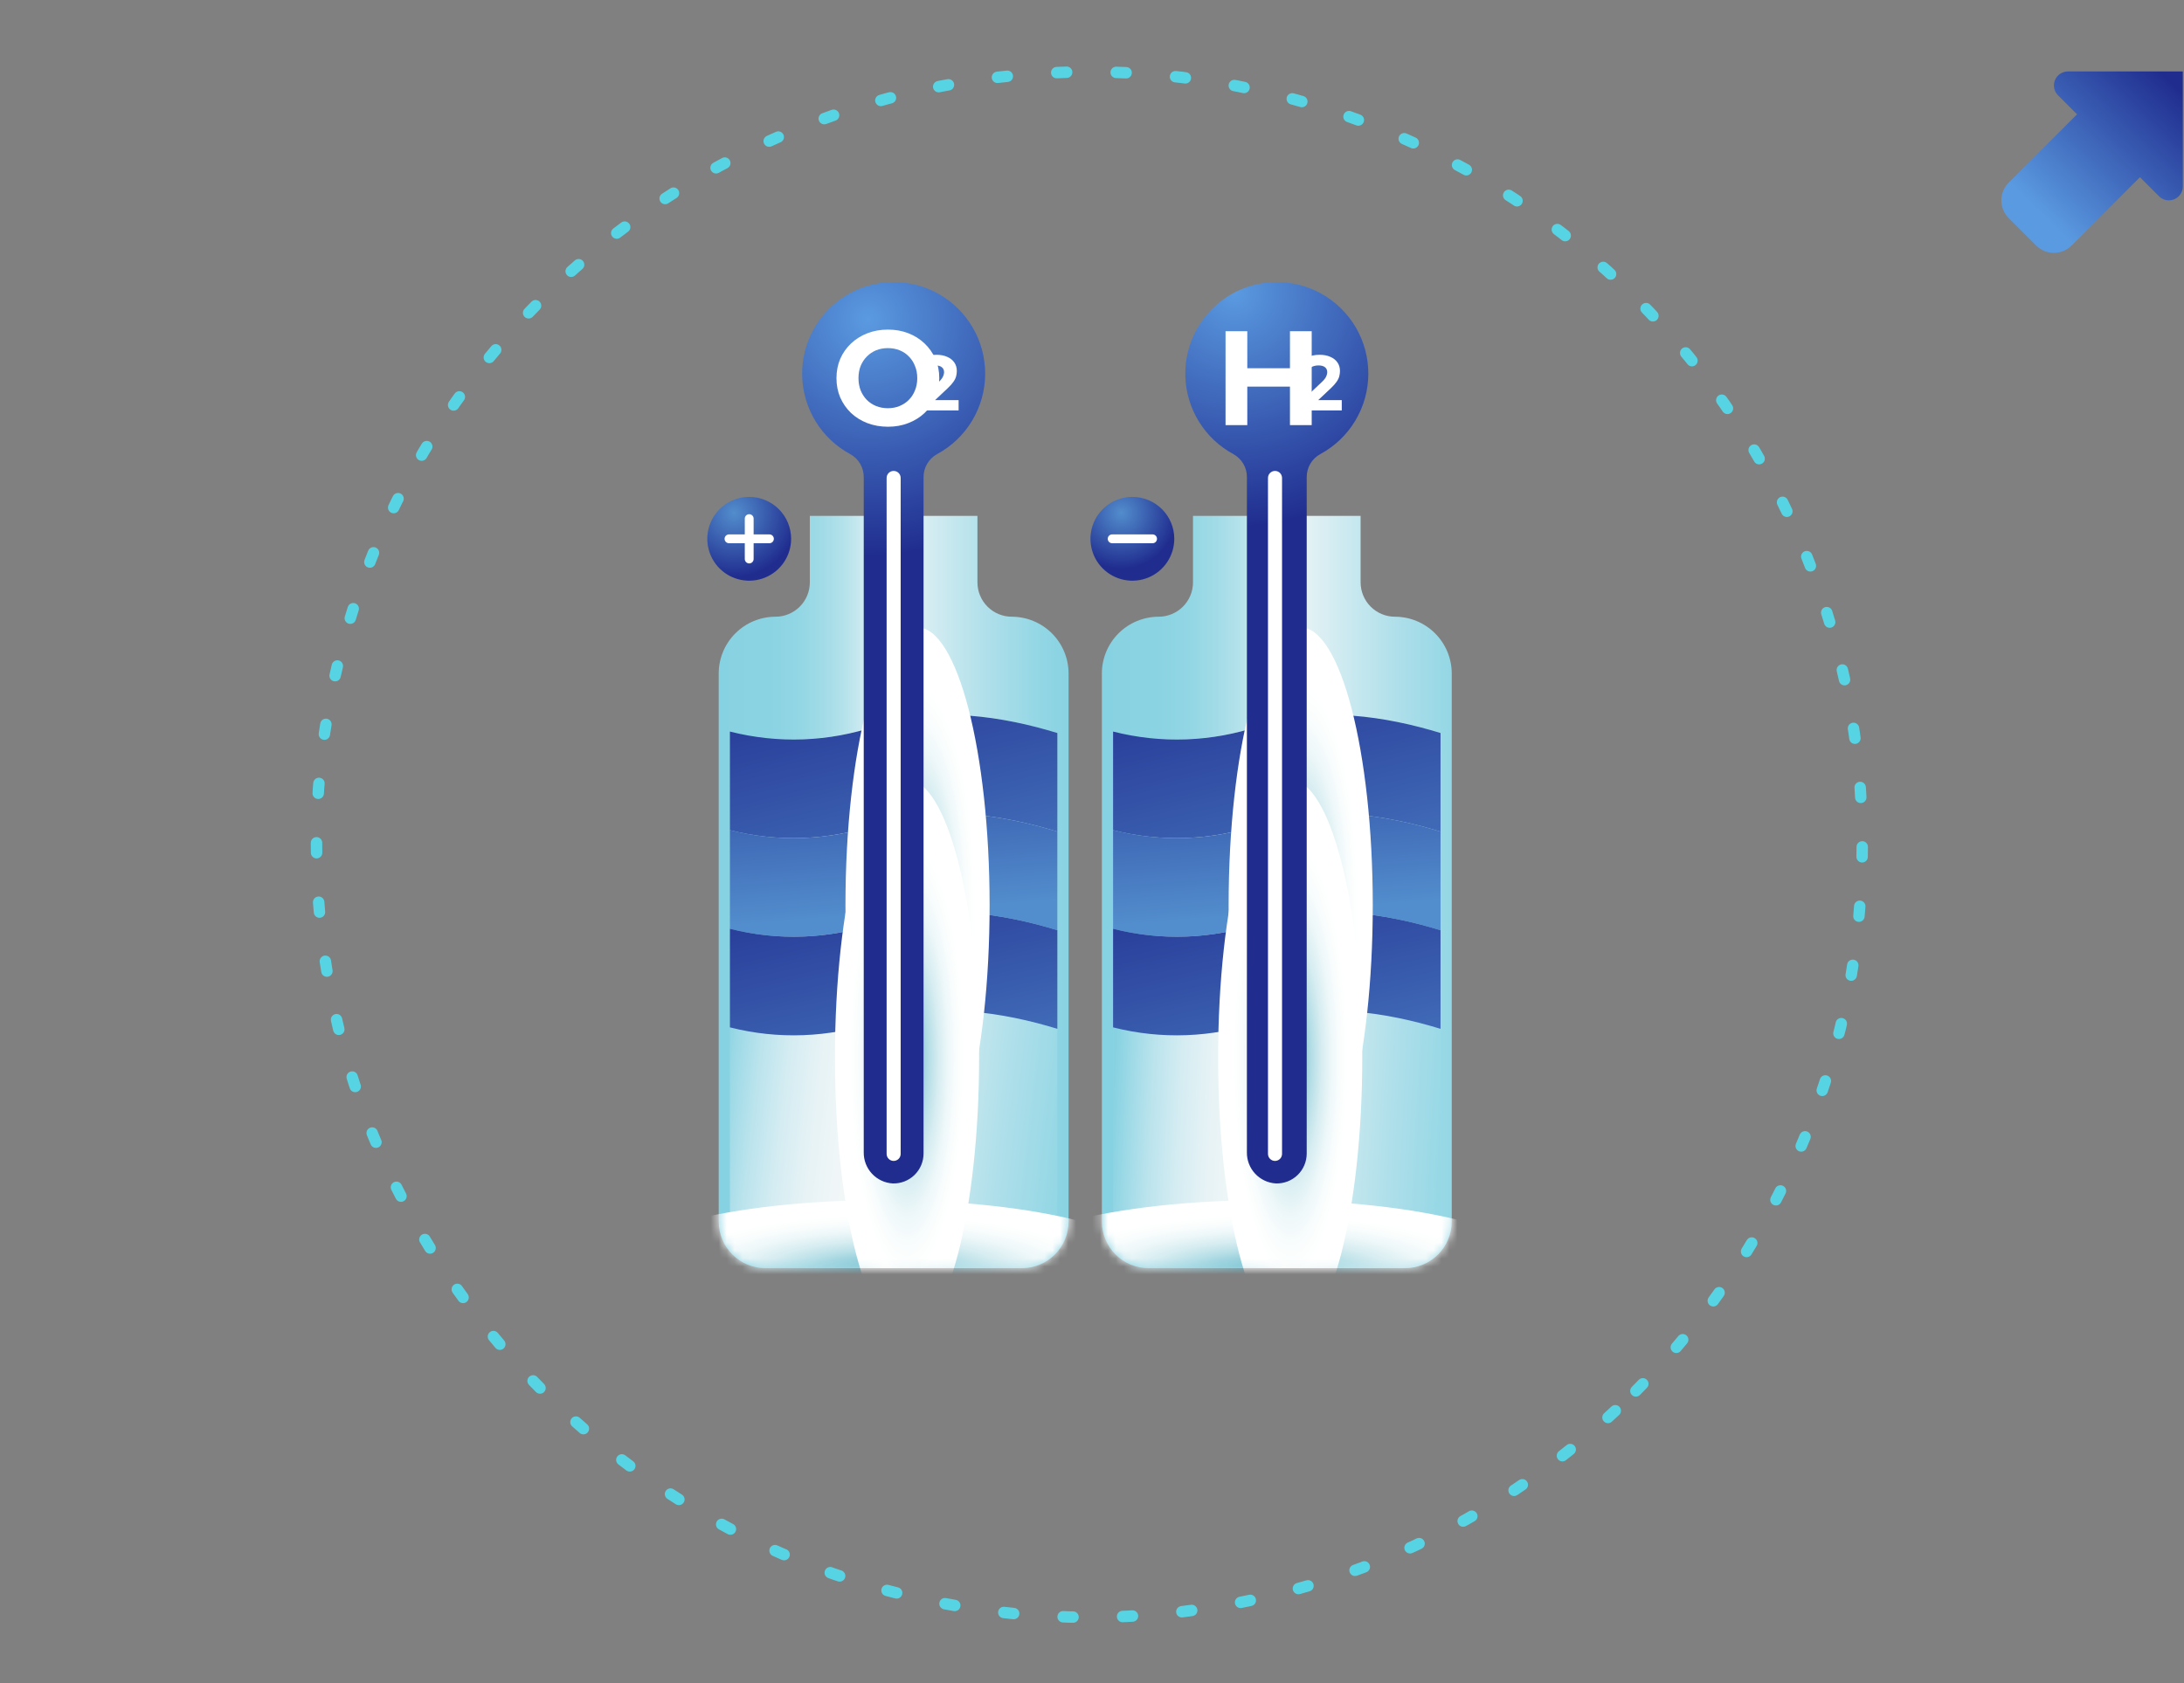 <svg width="275" height="212" viewBox="0 0 275 212" fill="none" xmlns="http://www.w3.org/2000/svg">
<rect x="0" y="0" width="275" height="212" fill="#808080" stroke="none"/>
<path d="M260.377 9C260.029 9 259.689 9.104 259.4 9.297C259.111 9.49 258.886 9.765 258.753 10.086C258.62 10.407 258.585 10.761 258.652 11.102C258.72 11.443 258.888 11.756 259.134 12.002L261.531 14.4L252.922 23.009C252.331 23.601 252 24.402 252 25.238C252 26.073 252.332 26.875 252.922 27.467L256.383 30.928C256.975 31.518 257.776 31.849 258.612 31.849C259.447 31.849 260.249 31.518 260.84 30.928L269.45 22.319L271.847 24.716C272.091 24.965 272.405 25.135 272.747 25.203C273.089 25.271 273.444 25.235 273.764 25.098C273.982 25.008 274.179 24.877 274.346 24.711C274.508 24.548 274.635 24.355 274.722 24.143C274.808 23.93 274.852 23.703 274.85 23.473L274.849 9L260.377 9Z" fill="url(#paint0_linear_2005_38)"/>
<path d="M205.985 175.185C243.99 137.18 243.99 75.561 205.985 37.556C167.98 -0.449 106.361 -0.449 68.356 37.556C30.35 75.561 30.35 137.18 68.356 175.185C106.361 213.191 167.98 213.191 205.985 175.185Z" stroke="#57D4E4" stroke-width="1.437" stroke-linecap="round" stroke-linejoin="round" stroke-dasharray="1.25 6.24"/>
<path d="M127.402 77.674C126.255 77.673 125.155 77.217 124.344 76.406C123.532 75.595 123.076 74.495 123.075 73.348V64.977H101.971V73.348C101.97 74.495 101.514 75.595 100.703 76.406C99.892 77.217 98.792 77.673 97.645 77.674C95.749 77.677 93.932 78.43 92.592 79.771C91.252 81.111 90.498 82.928 90.496 84.824V153.849C90.498 155.406 91.117 156.899 92.218 158C93.319 159.101 94.811 159.72 96.368 159.722H128.678C130.235 159.72 131.728 159.101 132.829 158C133.93 156.899 134.549 155.406 134.551 153.849V84.824C134.549 82.928 133.795 81.111 132.455 79.771C131.114 78.43 129.297 77.677 127.402 77.674Z" fill="url(#paint1_linear_2005_38)"/>
<path d="M110.296 91.446C104.361 93.443 97.976 93.683 91.907 92.138V153.849C91.907 154.435 92.023 155.015 92.247 155.556C92.471 156.097 92.8 156.589 93.214 157.003C93.628 157.418 94.12 157.746 94.661 157.97C95.202 158.195 95.782 158.31 96.368 158.31H128.678C129.862 158.31 130.996 157.84 131.833 157.003C132.669 156.167 133.139 155.032 133.139 153.849V92.322C126.387 90.252 117.802 88.853 110.296 91.446Z" fill="url(#paint2_linear_2005_38)"/>
<path d="M110.296 91.446C104.361 93.443 97.976 93.683 91.907 92.138V104.557C97.976 106.102 104.361 105.862 110.296 103.865C117.802 101.272 126.387 102.671 133.139 104.741V92.322C126.387 90.252 117.802 88.853 110.296 91.446Z" fill="url(#paint3_linear_2005_38)"/>
<path d="M110.296 103.865C104.361 105.862 97.976 106.102 91.907 104.557V116.975C97.976 118.521 104.361 118.28 110.296 116.283C117.802 113.691 126.387 115.09 133.139 117.159V104.74C126.387 102.671 117.802 101.272 110.296 103.865Z" fill="url(#paint4_linear_2005_38)"/>
<path d="M110.296 116.283C104.361 118.28 97.976 118.521 91.907 116.975V129.394C97.976 130.939 104.361 130.699 110.296 128.702C117.802 126.109 126.387 127.508 133.139 129.578V117.159C126.387 115.09 117.802 113.691 110.296 116.283Z" fill="url(#paint5_linear_2005_38)"/>
<mask id="mask0_2005_38" style="mask-type:luminance" maskUnits="userSpaceOnUse" x="90" y="64" width="45" height="96">
<path d="M127.402 77.674C126.255 77.673 125.155 77.217 124.344 76.406C123.532 75.595 123.076 74.495 123.075 73.348V64.977H101.971V73.348C101.97 74.495 101.514 75.595 100.703 76.406C99.892 77.217 98.792 77.673 97.645 77.674C95.749 77.677 93.932 78.43 92.592 79.771C91.252 81.111 90.498 82.928 90.496 84.824V153.849C90.498 155.406 91.117 156.899 92.218 158C93.319 159.101 94.811 159.72 96.368 159.722H128.678C130.235 159.72 131.728 159.101 132.829 158C133.93 156.899 134.549 155.406 134.551 153.849V84.824C134.549 82.928 133.795 81.111 132.455 79.771C131.114 78.43 129.297 77.677 127.402 77.674Z" fill="white"/>
</mask>
<g mask="url(#mask0_2005_38)">
<path style="mix-blend-mode:multiply" d="M111.266 169.301C130.593 169.301 146.26 165.238 146.26 160.226C146.26 155.214 130.593 151.151 111.266 151.151C91.939 151.151 76.272 155.214 76.272 160.226C76.272 165.238 91.939 169.301 111.266 169.301Z" fill="url(#paint6_radial_2005_38)"/>
<path style="mix-blend-mode:multiply" d="M115.532 149.006C120.544 149.006 124.607 133.339 124.607 114.012C124.607 94.686 120.544 79.019 115.532 79.019C110.52 79.019 106.457 94.686 106.457 114.012C106.457 133.339 110.52 149.006 115.532 149.006Z" fill="url(#paint7_radial_2005_38)"/>
<path style="mix-blend-mode:multiply" d="M114.21 168.177C119.222 168.177 123.285 152.51 123.285 133.183C123.285 113.857 119.222 98.189 114.21 98.189C109.198 98.189 105.135 113.857 105.135 133.183C105.135 152.51 109.198 168.177 114.21 168.177Z" fill="url(#paint8_radial_2005_38)"/>
</g>
<g class='el2'>
<path d="M124.046 47.062C124.047 45.025 123.509 43.023 122.484 41.261C121.46 39.499 119.987 38.04 118.214 37.034C116.442 36.027 114.435 35.508 112.397 35.531C110.359 35.553 108.364 36.116 106.614 37.161C104.865 38.206 103.424 39.697 102.438 41.481C101.453 43.264 100.958 45.278 101.004 47.315C101.051 49.353 101.637 51.342 102.703 53.078C103.769 54.816 105.277 56.239 107.072 57.203C107.588 57.489 108.017 57.91 108.314 58.42C108.61 58.93 108.764 59.511 108.758 60.101V145.129C108.743 146.127 109.114 147.092 109.794 147.823C110.475 148.554 111.411 148.994 112.408 149.051C112.912 149.066 113.414 148.98 113.884 148.798C114.354 148.616 114.783 148.341 115.145 147.99C115.507 147.639 115.795 147.219 115.991 146.754C116.188 146.29 116.289 145.791 116.289 145.287V60.1C116.285 59.508 116.44 58.926 116.739 58.415C117.038 57.904 117.469 57.483 117.987 57.196C119.818 56.212 121.349 54.75 122.416 52.966C123.483 51.182 124.046 49.142 124.046 47.062Z" fill="url(#paint9_radial_2005_38)"/>
<path d="M112.524 146.216C112.64 146.216 112.755 146.193 112.863 146.148C112.97 146.104 113.068 146.039 113.15 145.956C113.232 145.874 113.297 145.777 113.342 145.669C113.386 145.562 113.409 145.447 113.409 145.33V60.197C113.409 59.962 113.316 59.737 113.15 59.571C112.984 59.405 112.759 59.312 112.524 59.312C112.289 59.312 112.064 59.405 111.898 59.571C111.732 59.737 111.639 59.962 111.639 60.197V145.33C111.639 145.447 111.662 145.562 111.706 145.669C111.751 145.777 111.816 145.874 111.898 145.956C111.98 146.039 112.078 146.104 112.185 146.148C112.292 146.193 112.408 146.216 112.524 146.216Z" fill="white"/>
<path d="M111.814 53.746C110.879 53.746 110.011 53.594 109.212 53.29C108.423 52.986 107.736 52.557 107.15 52.005C106.576 51.453 106.125 50.806 105.798 50.062C105.483 49.319 105.325 48.507 105.325 47.629C105.325 46.75 105.483 45.939 105.798 45.195C106.125 44.452 106.581 43.804 107.167 43.252C107.753 42.7 108.44 42.272 109.229 41.968C110.017 41.664 110.873 41.512 111.797 41.512C112.732 41.512 113.588 41.664 114.366 41.968C115.154 42.272 115.836 42.7 116.41 43.252C116.996 43.804 117.452 44.452 117.779 45.195C118.106 45.928 118.269 46.739 118.269 47.629C118.269 48.507 118.106 49.324 117.779 50.079C117.452 50.822 116.996 51.47 116.41 52.022C115.836 52.563 115.154 52.986 114.366 53.29C113.588 53.594 112.738 53.746 111.814 53.746ZM111.797 51.414C112.327 51.414 112.811 51.324 113.25 51.144C113.701 50.963 114.095 50.704 114.433 50.366C114.771 50.028 115.03 49.628 115.21 49.166C115.402 48.705 115.498 48.192 115.498 47.629C115.498 47.066 115.402 46.553 115.21 46.091C115.03 45.629 114.771 45.229 114.433 44.891C114.106 44.553 113.718 44.294 113.267 44.114C112.817 43.934 112.327 43.844 111.797 43.844C111.268 43.844 110.778 43.934 110.327 44.114C109.888 44.294 109.499 44.553 109.161 44.891C108.823 45.229 108.558 45.629 108.367 46.091C108.186 46.553 108.096 47.066 108.096 47.629C108.096 48.181 108.186 48.693 108.367 49.166C108.558 49.628 108.817 50.028 109.144 50.366C109.482 50.704 109.876 50.963 110.327 51.144C110.778 51.324 111.268 51.414 111.797 51.414Z" fill="white"/>
<path d="M115.499 51.693V50.659L118.156 48.15C118.366 47.959 118.52 47.789 118.618 47.638C118.717 47.487 118.782 47.349 118.815 47.224C118.854 47.1 118.874 46.985 118.874 46.88C118.874 46.605 118.779 46.395 118.589 46.25C118.405 46.099 118.133 46.024 117.772 46.024C117.483 46.024 117.214 46.08 116.965 46.191C116.722 46.303 116.516 46.477 116.345 46.713L115.184 45.965C115.446 45.571 115.814 45.26 116.286 45.03C116.758 44.8 117.303 44.685 117.92 44.685C118.431 44.685 118.877 44.771 119.258 44.941C119.645 45.105 119.944 45.338 120.154 45.64C120.37 45.942 120.478 46.303 120.478 46.723C120.478 46.946 120.449 47.169 120.39 47.392C120.337 47.608 120.226 47.838 120.055 48.081C119.891 48.324 119.648 48.596 119.327 48.898L117.122 50.974L116.817 50.393H120.705V51.693H115.499Z" fill="white"/>
</g>
<path d="M99.614 67.862C99.614 68.905 99.304 69.925 98.724 70.793C98.144 71.661 97.32 72.337 96.356 72.736C95.392 73.136 94.331 73.24 93.308 73.037C92.284 72.833 91.344 72.331 90.606 71.593C89.868 70.855 89.366 69.915 89.162 68.891C88.958 67.867 89.063 66.806 89.462 65.842C89.862 64.878 90.538 64.054 91.406 63.474C92.273 62.895 93.293 62.585 94.337 62.585C95.03 62.585 95.716 62.721 96.356 62.987C96.996 63.252 97.578 63.64 98.068 64.13C98.558 64.62 98.947 65.202 99.212 65.842C99.477 66.482 99.614 67.169 99.614 67.862Z" fill="url(#paint10_radial_2005_38)"/>
<path d="M96.881 67.305H94.893V65.317C94.893 65.169 94.835 65.028 94.73 64.924C94.626 64.819 94.484 64.761 94.337 64.761C94.189 64.761 94.048 64.819 93.943 64.924C93.839 65.028 93.78 65.169 93.78 65.317V67.305H91.793C91.72 67.305 91.647 67.319 91.58 67.347C91.512 67.375 91.451 67.416 91.399 67.468C91.348 67.519 91.307 67.581 91.279 67.648C91.251 67.716 91.236 67.788 91.236 67.861C91.236 67.934 91.251 68.007 91.279 68.074C91.307 68.142 91.348 68.203 91.399 68.255C91.451 68.306 91.512 68.347 91.58 68.376C91.647 68.403 91.72 68.418 91.793 68.418H93.78V70.405C93.78 70.553 93.839 70.695 93.943 70.799C94.048 70.903 94.189 70.962 94.337 70.962C94.484 70.962 94.626 70.903 94.73 70.799C94.835 70.695 94.893 70.553 94.893 70.405V68.418H96.881C96.954 68.418 97.027 68.403 97.094 68.376C97.162 68.347 97.223 68.306 97.275 68.255C97.326 68.203 97.367 68.142 97.395 68.074C97.423 68.007 97.438 67.934 97.438 67.861C97.438 67.788 97.423 67.716 97.395 67.648C97.367 67.581 97.326 67.519 97.275 67.468C97.223 67.416 97.162 67.375 97.094 67.347C97.027 67.319 96.954 67.305 96.881 67.305Z" fill="white"/>
<path d="M175.648 77.674C174.501 77.673 173.401 77.217 172.59 76.406C171.779 75.595 171.323 74.495 171.321 73.348V64.977H150.218V73.348C150.217 74.495 149.76 75.595 148.949 76.406C148.138 77.217 147.038 77.673 145.891 77.674C143.996 77.677 142.179 78.43 140.838 79.771C139.498 81.111 138.744 82.928 138.742 84.824V153.849C138.744 155.406 139.363 156.899 140.464 158C141.565 159.101 143.058 159.72 144.615 159.722H176.925C178.482 159.72 179.974 159.101 181.075 158C182.176 156.899 182.795 155.406 182.797 153.849V84.824C182.795 82.928 182.041 81.111 180.701 79.771C179.361 78.43 177.544 77.677 175.648 77.674Z" fill="url(#paint11_linear_2005_38)"/>
<path d="M158.543 91.446C152.608 93.443 146.222 93.683 140.154 92.138V153.849C140.154 154.435 140.269 155.015 140.493 155.556C140.718 156.097 141.046 156.589 141.46 157.003C141.875 157.418 142.366 157.746 142.908 157.97C143.449 158.195 144.029 158.31 144.615 158.31H176.925C177.511 158.31 178.091 158.194 178.632 157.97C179.173 157.746 179.665 157.417 180.079 157.003C180.494 156.589 180.822 156.097 181.046 155.556C181.271 155.015 181.386 154.435 181.386 153.849V92.322C174.633 90.252 166.048 88.853 158.543 91.446Z" fill="url(#paint12_linear_2005_38)"/>
<path d="M158.543 91.446C152.608 93.443 146.222 93.683 140.154 92.138V104.557C146.222 106.102 152.608 105.862 158.543 103.865C166.048 101.272 174.633 102.671 181.386 104.741V92.322C174.633 90.252 166.048 88.853 158.543 91.446Z" fill="url(#paint13_linear_2005_38)"/>
<path d="M158.543 103.865C152.608 105.862 146.222 106.102 140.154 104.557V116.975C146.222 118.521 152.608 118.28 158.543 116.283C166.048 113.691 174.633 115.09 181.386 117.159V104.74C174.633 102.671 166.048 101.272 158.543 103.865Z" fill="url(#paint14_linear_2005_38)"/>
<path d="M158.543 116.283C152.608 118.28 146.222 118.521 140.154 116.975V129.394C146.222 130.939 152.608 130.699 158.543 128.702C166.048 126.109 174.633 127.508 181.386 129.578V117.159C174.633 115.09 166.048 113.691 158.543 116.283Z" fill="url(#paint15_linear_2005_38)"/>
<mask id="mask1_2005_38" style="mask-type:luminance" maskUnits="userSpaceOnUse" x="138" y="64" width="45" height="96">
<path d="M175.648 77.674C174.501 77.673 173.401 77.217 172.59 76.406C171.779 75.595 171.323 74.495 171.322 73.348V64.977H150.218V73.348C150.217 74.495 149.76 75.595 148.949 76.406C148.138 77.217 147.038 77.673 145.891 77.674C143.996 77.677 142.179 78.43 140.838 79.771C139.498 81.111 138.744 82.928 138.742 84.824V153.849C138.744 155.406 139.363 156.899 140.464 158C141.565 159.101 143.058 159.72 144.615 159.722H176.925C178.482 159.72 179.974 159.101 181.075 158C182.176 156.899 182.796 155.406 182.797 153.849V84.824C182.795 82.928 182.041 81.111 180.701 79.771C179.361 78.43 177.544 77.677 175.648 77.674Z" fill="white"/>
</mask>
<g mask="url(#mask1_2005_38)">
<path style="mix-blend-mode:multiply" d="M159.512 169.301C178.839 169.301 194.506 165.238 194.506 160.226C194.506 155.214 178.839 151.151 159.512 151.151C140.185 151.151 124.518 155.214 124.518 160.226C124.518 165.238 140.185 169.301 159.512 169.301Z" fill="url(#paint16_radial_2005_38)"/>
<path style="mix-blend-mode:multiply" d="M163.778 149.006C168.79 149.006 172.853 133.339 172.853 114.012C172.853 94.686 168.79 79.019 163.778 79.019C158.766 79.019 154.703 94.686 154.703 114.012C154.703 133.339 158.766 149.006 163.778 149.006Z" fill="url(#paint17_radial_2005_38)"/>
<path style="mix-blend-mode:multiply" d="M162.456 98.189C167.468 98.189 171.531 113.857 171.531 133.183C171.531 152.51 167.468 168.177 162.456 168.177C157.444 168.177 153.381 152.51 153.381 133.183C153.381 113.857 157.444 98.189 162.456 98.189Z" fill="url(#paint18_radial_2005_38)"/>
</g>


<g class="el1">
<path d="M172.292 47.063C172.294 45.025 171.755 43.023 170.73 41.261C169.706 39.499 168.233 38.04 166.461 37.034C164.688 36.027 162.681 35.509 160.643 35.531C158.605 35.553 156.61 36.116 154.86 37.161C153.111 38.206 151.67 39.697 150.684 41.481C149.699 43.265 149.204 45.278 149.251 47.316C149.297 49.353 149.883 51.342 150.949 53.079C152.015 54.816 153.523 56.239 155.318 57.203C155.834 57.49 156.263 57.91 156.56 58.42C156.856 58.93 157.01 59.511 157.004 60.101V145.129C156.989 146.127 157.36 147.092 158.041 147.823C158.721 148.554 159.657 148.994 160.654 149.051C161.158 149.066 161.66 148.98 162.13 148.798C162.6 148.616 163.029 148.341 163.391 147.99C163.753 147.639 164.041 147.219 164.237 146.754C164.434 146.29 164.535 145.791 164.535 145.287V60.1C164.531 59.508 164.686 58.926 164.985 58.415C165.284 57.904 165.715 57.483 166.233 57.197C168.065 56.212 169.595 54.751 170.662 52.966C171.729 51.182 172.292 49.142 172.292 47.063Z" fill="url(#paint19_radial_2005_38)"/>
<path d="M160.544 146.216C160.66 146.216 160.775 146.193 160.883 146.148C160.99 146.104 161.088 146.039 161.17 145.956C161.252 145.874 161.317 145.777 161.362 145.669C161.406 145.562 161.429 145.447 161.429 145.33V60.197C161.429 59.962 161.336 59.737 161.17 59.571C161.004 59.405 160.779 59.312 160.544 59.312C160.428 59.312 160.312 59.335 160.205 59.379C160.098 59.424 160 59.489 159.918 59.571C159.836 59.653 159.771 59.751 159.726 59.858C159.682 59.966 159.659 60.081 159.659 60.197V145.33C159.659 145.447 159.682 145.562 159.726 145.669C159.771 145.777 159.836 145.874 159.918 145.956C160 146.039 160.098 146.104 160.205 146.148C160.312 146.193 160.428 146.216 160.544 146.216Z" fill="white"/>
<path d="M162.426 41.714H165.164V53.543H162.426V41.714ZM157.053 53.543H154.315V41.714H157.053V53.543ZM162.629 48.693H156.85V46.378H162.629V48.693Z" fill="white"/>
<path d="M163.744 51.693V50.659L166.401 48.15C166.611 47.959 166.765 47.789 166.863 47.638C166.962 47.487 167.027 47.349 167.06 47.224C167.1 47.1 167.119 46.985 167.119 46.88C167.119 46.605 167.024 46.395 166.834 46.25C166.65 46.099 166.378 46.024 166.017 46.024C165.728 46.024 165.459 46.08 165.21 46.191C164.967 46.303 164.761 46.477 164.59 46.713L163.429 45.965C163.691 45.571 164.059 45.26 164.531 45.03C165.003 44.8 165.548 44.685 166.165 44.685C166.676 44.685 167.123 44.771 167.503 44.941C167.89 45.105 168.189 45.338 168.399 45.64C168.615 45.942 168.723 46.303 168.723 46.723C168.723 46.946 168.694 47.169 168.635 47.392C168.582 47.608 168.471 47.838 168.3 48.081C168.136 48.324 167.893 48.596 167.572 48.898L165.368 50.974L165.062 50.393H168.95V51.693H163.744Z" fill="white"/>
</g>

<path d="M147.86 67.862C147.86 68.905 147.55 69.925 146.97 70.793C146.391 71.661 145.567 72.337 144.602 72.736C143.638 73.136 142.577 73.24 141.554 73.037C140.53 72.833 139.59 72.331 138.852 71.593C138.114 70.855 137.612 69.915 137.408 68.891C137.204 67.867 137.309 66.806 137.708 65.842C138.108 64.878 138.784 64.054 139.652 63.474C140.519 62.895 141.539 62.585 142.583 62.585C143.276 62.585 143.962 62.721 144.602 62.987C145.242 63.252 145.824 63.64 146.314 64.13C146.804 64.62 147.193 65.202 147.458 65.842C147.723 66.482 147.86 67.169 147.86 67.862Z" fill="url(#paint20_radial_2005_38)"/>
<path d="M145.127 67.305H140.038C139.891 67.305 139.749 67.364 139.645 67.468C139.541 67.572 139.482 67.714 139.482 67.862C139.482 68.009 139.541 68.151 139.645 68.255C139.749 68.359 139.891 68.418 140.038 68.418H145.127C145.2 68.418 145.272 68.404 145.34 68.376C145.407 68.348 145.469 68.307 145.52 68.255C145.572 68.203 145.613 68.142 145.641 68.075C145.669 68.007 145.683 67.935 145.683 67.862C145.683 67.788 145.669 67.716 145.641 67.649C145.613 67.581 145.572 67.52 145.52 67.468C145.469 67.416 145.407 67.375 145.34 67.347C145.272 67.319 145.2 67.305 145.127 67.305Z" fill="white"/>
<defs>
<linearGradient id="paint0_linear_2005_38" x1="257.107" y1="27.011" x2="273.331" y2="10.336" gradientUnits="userSpaceOnUse">
<stop stop-color="#5A9AE0"/>
<stop offset="1" stop-color="#202D8F"/>
</linearGradient>
<linearGradient id="paint1_linear_2005_38" x1="90.784" y1="112.349" x2="135.278" y2="112.349" gradientUnits="userSpaceOnUse">
<stop stop-color="#87D2E2"/>
<stop offset="0.134" stop-color="#8AD3E3"/>
<stop offset="0.218" stop-color="#92D6E4"/>
<stop offset="0.287" stop-color="#A1DBE7"/>
<stop offset="0.35" stop-color="#B5E2EB"/>
<stop offset="0.406" stop-color="#D0EBF1"/>
<stop offset="0.459" stop-color="#F0F6F7"/>
<stop offset="0.463" stop-color="#F3F7F8"/>
<stop offset="0.558" stop-color="#DBEFF3"/>
<stop offset="0.757" stop-color="#AEDFEA"/>
<stop offset="0.911" stop-color="#91D6E4"/>
<stop offset="1" stop-color="#87D2E2"/>
</linearGradient>
<linearGradient id="paint2_linear_2005_38" x1="91.82" y1="122.227" x2="141.233" y2="127.897" gradientUnits="userSpaceOnUse">
<stop stop-color="#87D2E2"/>
<stop offset="0.038" stop-color="#9CD9E6"/>
<stop offset="0.104" stop-color="#BCE4ED"/>
<stop offset="0.174" stop-color="#D4ECF2"/>
<stop offset="0.247" stop-color="#E5F2F5"/>
<stop offset="0.326" stop-color="#F0F6F7"/>
<stop offset="0.42" stop-color="#F3F7F8"/>
<stop offset="0.522" stop-color="#DBEFF3"/>
<stop offset="0.737" stop-color="#AEDFEA"/>
<stop offset="0.904" stop-color="#91D6E4"/>
<stop offset="1" stop-color="#87D2E2"/>
</linearGradient>
<linearGradient id="paint3_linear_2005_38" x1="107.717" y1="78.182" x2="119.113" y2="126.211" gradientUnits="userSpaceOnUse">
<stop stop-color="#202D8F"/>
<stop offset="1" stop-color="#528DCD"/>
</linearGradient>
<linearGradient id="paint4_linear_2005_38" x1="110.403" y1="83.996" x2="112.845" y2="114.929" gradientUnits="userSpaceOnUse">
<stop stop-color="#202D8F"/>
<stop offset="1" stop-color="#528DCD"/>
</linearGradient>
<linearGradient id="paint5_linear_2005_38" x1="108.121" y1="103.974" x2="118.703" y2="150.374" gradientUnits="userSpaceOnUse">
<stop stop-color="#202D8F"/>
<stop offset="1" stop-color="#528DCD"/>
</linearGradient>
<radialGradient id="paint6_radial_2005_38" cx="0" cy="0" r="1" gradientUnits="userSpaceOnUse" gradientTransform="translate(111.266 160.226) scale(27.867 7.226)">
<stop stop-color="#50B0C4"/>
<stop offset="0.045" stop-color="#5EB6C9"/>
<stop offset="0.216" stop-color="#8FCCD9"/>
<stop offset="0.386" stop-color="#B7DFE7"/>
<stop offset="0.552" stop-color="#D7EDF1"/>
<stop offset="0.712" stop-color="#EDF7F9"/>
<stop offset="0.864" stop-color="#FAFDFD"/>
<stop offset="1" stop-color="white"/>
</radialGradient>
<radialGradient id="paint7_radial_2005_38" cx="0" cy="0" r="1" gradientUnits="userSpaceOnUse" gradientTransform="translate(115.532 114.012) rotate(-90) scale(27.866 7.226)">
<stop stop-color="#50B0C4"/>
<stop offset="0.045" stop-color="#5EB6C9"/>
<stop offset="0.216" stop-color="#8FCCD9"/>
<stop offset="0.386" stop-color="#B7DFE7"/>
<stop offset="0.552" stop-color="#D7EDF1"/>
<stop offset="0.712" stop-color="#EDF7F9"/>
<stop offset="0.864" stop-color="#FAFDFD"/>
<stop offset="1" stop-color="white"/>
</radialGradient>
<radialGradient id="paint8_radial_2005_38" cx="0" cy="0" r="1" gradientUnits="userSpaceOnUse" gradientTransform="translate(114.21 133.183) rotate(-90) scale(27.867 7.226)">
<stop stop-color="#50B0C4"/>
<stop offset="0.045" stop-color="#5EB6C9"/>
<stop offset="0.216" stop-color="#8FCCD9"/>
<stop offset="0.386" stop-color="#B7DFE7"/>
<stop offset="0.552" stop-color="#D7EDF1"/>
<stop offset="0.712" stop-color="#EDF7F9"/>
<stop offset="0.864" stop-color="#FAFDFD"/>
<stop offset="1" stop-color="white"/>
</radialGradient>
<radialGradient id="paint9_radial_2005_38" cx="0" cy="0" r="1" gradientUnits="userSpaceOnUse" gradientTransform="translate(109.3 40.14) scale(29.827 29.827)">
<stop stop-color="#5A9AE0"/>
<stop offset="1" stop-color="#202D8F"/>
</radialGradient>
<radialGradient id="paint10_radial_2005_38" cx="0" cy="0" r="1" gradientUnits="userSpaceOnUse" gradientTransform="translate(92.434 64.589) scale(8.059)">
<stop stop-color="#528DCD"/>
<stop offset="1" stop-color="#202D8F"/>
</radialGradient>
<linearGradient id="paint11_linear_2005_38" x1="139.087" y1="112.349" x2="187.832" y2="112.349" gradientUnits="userSpaceOnUse">
<stop stop-color="#87D2E2"/>
<stop offset="0.134" stop-color="#8AD3E3"/>
<stop offset="0.218" stop-color="#92D6E4"/>
<stop offset="0.287" stop-color="#A1DBE7"/>
<stop offset="0.35" stop-color="#B5E2EB"/>
<stop offset="0.406" stop-color="#D0EBF1"/>
<stop offset="0.459" stop-color="#F0F6F7"/>
<stop offset="0.463" stop-color="#F3F7F8"/>
<stop offset="0.558" stop-color="#DBEFF3"/>
<stop offset="0.757" stop-color="#AEDFEA"/>
<stop offset="0.911" stop-color="#91D6E4"/>
<stop offset="1" stop-color="#87D2E2"/>
</linearGradient>
<linearGradient id="paint12_linear_2005_38" x1="140.947" y1="123.383" x2="188.74" y2="125.813" gradientUnits="userSpaceOnUse">
<stop stop-color="#87D2E2"/>
<stop offset="0.038" stop-color="#9CD9E6"/>
<stop offset="0.104" stop-color="#BCE4ED"/>
<stop offset="0.174" stop-color="#D4ECF2"/>
<stop offset="0.247" stop-color="#E5F2F5"/>
<stop offset="0.326" stop-color="#F0F6F7"/>
<stop offset="0.42" stop-color="#F3F7F8"/>
<stop offset="0.522" stop-color="#DBEFF3"/>
<stop offset="0.737" stop-color="#AEDFEA"/>
<stop offset="0.904" stop-color="#91D6E4"/>
<stop offset="1" stop-color="#87D2E2"/>
</linearGradient>
<linearGradient id="paint13_linear_2005_38" x1="155.963" y1="78.182" x2="167.36" y2="126.211" gradientUnits="userSpaceOnUse">
<stop stop-color="#202D8F"/>
<stop offset="1" stop-color="#528DCD"/>
</linearGradient>
<linearGradient id="paint14_linear_2005_38" x1="158.649" y1="83.996" x2="161.091" y2="114.929" gradientUnits="userSpaceOnUse">
<stop stop-color="#202D8F"/>
<stop offset="1" stop-color="#528DCD"/>
</linearGradient>
<linearGradient id="paint15_linear_2005_38" x1="156.367" y1="103.974" x2="166.95" y2="150.374" gradientUnits="userSpaceOnUse">
<stop stop-color="#202D8F"/>
<stop offset="1" stop-color="#528DCD"/>
</linearGradient>
<radialGradient id="paint16_radial_2005_38" cx="0" cy="0" r="1" gradientUnits="userSpaceOnUse" gradientTransform="translate(159.512 160.226) scale(27.867 7.226)">
<stop stop-color="#50B0C4"/>
<stop offset="0.045" stop-color="#5EB6C9"/>
<stop offset="0.216" stop-color="#8FCCD9"/>
<stop offset="0.386" stop-color="#B7DFE7"/>
<stop offset="0.552" stop-color="#D7EDF1"/>
<stop offset="0.712" stop-color="#EDF7F9"/>
<stop offset="0.864" stop-color="#FAFDFD"/>
<stop offset="1" stop-color="white"/>
</radialGradient>
<radialGradient id="paint17_radial_2005_38" cx="0" cy="0" r="1" gradientUnits="userSpaceOnUse" gradientTransform="translate(163.778 114.012) rotate(-90) scale(27.866 7.226)">
<stop stop-color="#50B0C4"/>
<stop offset="0.045" stop-color="#5EB6C9"/>
<stop offset="0.216" stop-color="#8FCCD9"/>
<stop offset="0.386" stop-color="#B7DFE7"/>
<stop offset="0.552" stop-color="#D7EDF1"/>
<stop offset="0.712" stop-color="#EDF7F9"/>
<stop offset="0.864" stop-color="#FAFDFD"/>
<stop offset="1" stop-color="white"/>
</radialGradient>
<radialGradient id="paint18_radial_2005_38" cx="0" cy="0" r="1" gradientUnits="userSpaceOnUse" gradientTransform="translate(162.456 133.183) rotate(-90) scale(27.867 7.226)">
<stop stop-color="#50B0C4"/>
<stop offset="0.045" stop-color="#5EB6C9"/>
<stop offset="0.216" stop-color="#8FCCD9"/>
<stop offset="0.386" stop-color="#B7DFE7"/>
<stop offset="0.552" stop-color="#D7EDF1"/>
<stop offset="0.712" stop-color="#EDF7F9"/>
<stop offset="0.864" stop-color="#FAFDFD"/>
<stop offset="1" stop-color="white"/>
</radialGradient>
<radialGradient id="paint19_radial_2005_38" cx="0" cy="0" r="1" gradientUnits="userSpaceOnUse" gradientTransform="translate(155.421 36.765) scale(29.483 29.483)">
<stop stop-color="#5A9AE0"/>
<stop offset="1" stop-color="#202D8F"/>
</radialGradient>
<radialGradient id="paint20_radial_2005_38" cx="0" cy="0" r="1" gradientUnits="userSpaceOnUse" gradientTransform="translate(141.187 64.589) scale(7.02)">
<stop stop-color="#528DCD"/>
<stop offset="1" stop-color="#202D8F"/>
</radialGradient>
</defs>


<style>

    @keyframes move2 {
        0% {
            transform: translateY(0);
        }

        50% {
            transform: translateY(7px);
        }
        
        100% {
            transform: translateY(0);
        }
        
    }

    .el1 {
        animation: move2 4s infinite;
        animation-timing-function: ease-in-out;
    }

    .el2 {
        animation: move2 4s infinite;
        animation-timing-function: ease-in-out;
        animation-delay: 0.5s;
    }
    
</style>
</svg>
